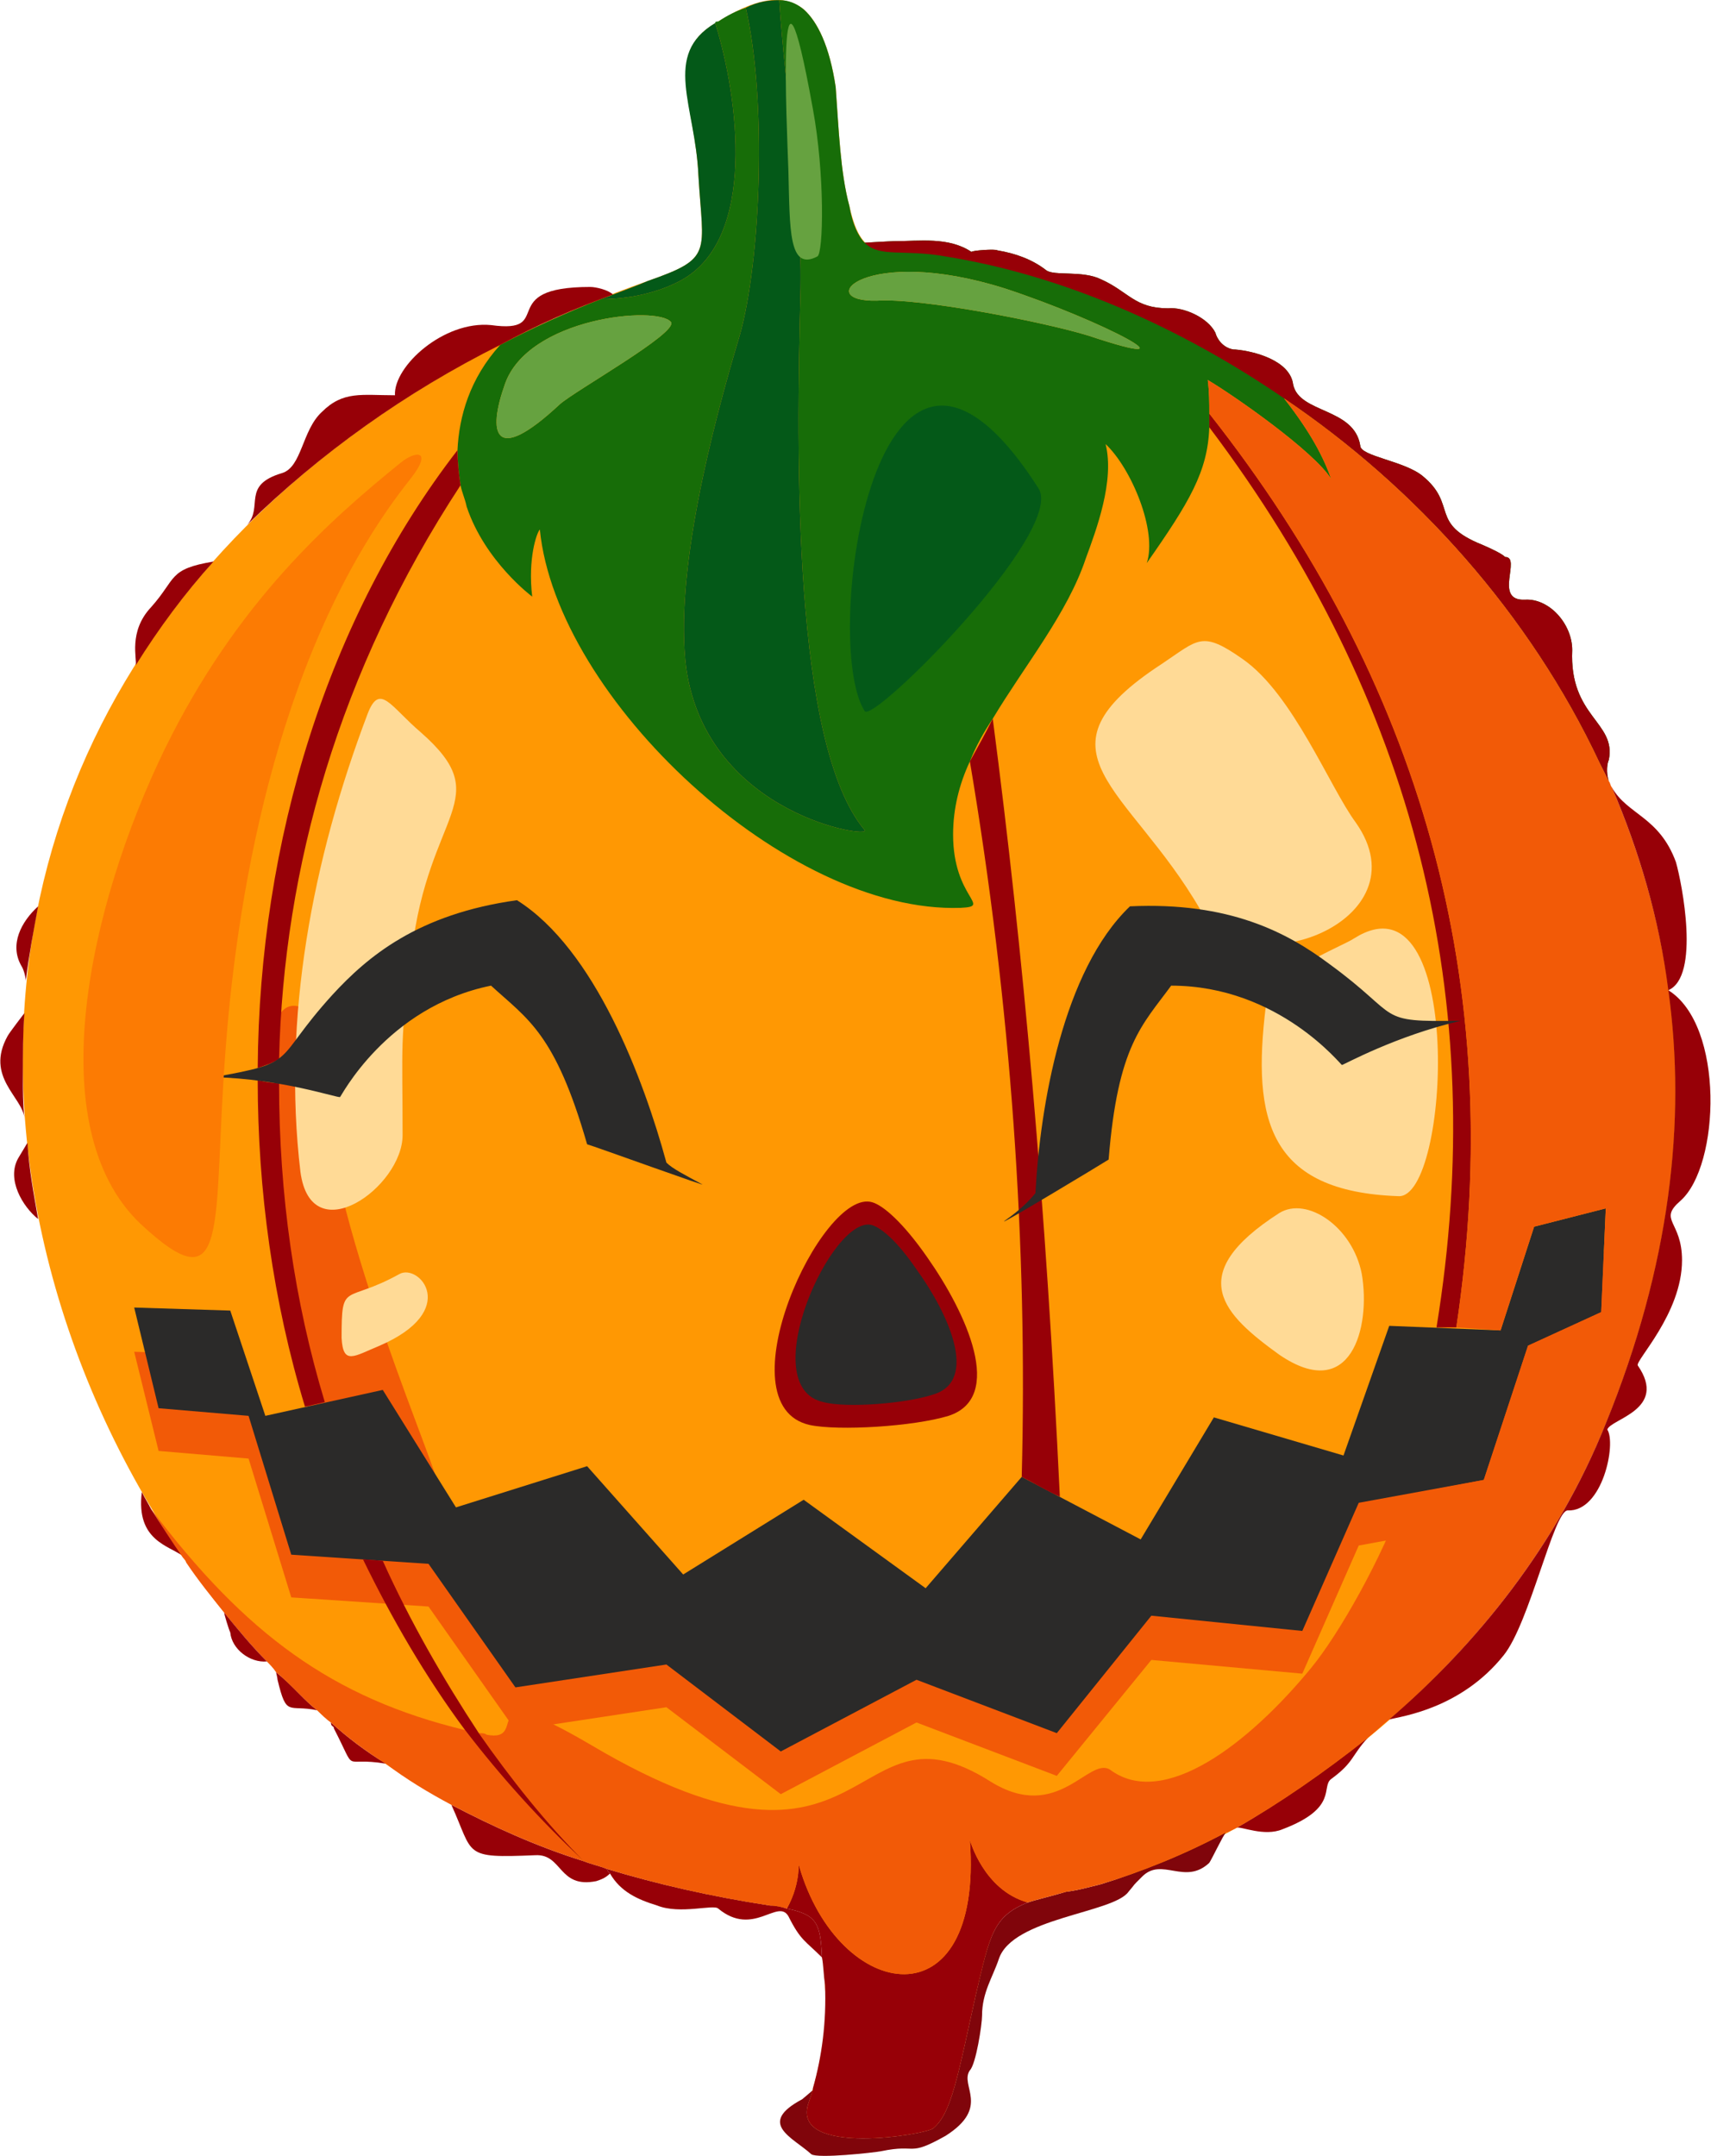 <svg xmlns="http://www.w3.org/2000/svg" width="223.248" height="281.188" viewBox="0 0 1122 1413" shape-rendering="geometricPrecision" text-rendering="geometricPrecision" image-rendering="optimizeQuality" fill-rule="evenodd" clip-rule="evenodd"><defs><style>.fil7{fill:#2b2a29}.fil8{fill:#045918}.fil9{fill:#66a240}.fil3{fill:#970007}.fil1{fill:#f25a07}.fil5{fill:#ffda96}</style></defs><g id="Слой_x0020_1"><g id="_687256000"><path d="M458 115c-2-47-24-81 13-101 21-13 41-20 56-8 9 8 17 24 21 51 2 27 3 56 9 78 9 40 23 27 63 33 165 27 345 153 429 332 59 123 72 267 4 433-52 127-153 215-242 265-38 21-76 35-112 42-48 10-47 18-59 67-12 54-16 78-28 88-4 4-93 19-82-16 8-24 13-50 11-78-3-42 0-47-36-52-137-21-237-70-309-139C87 1006 18 854 15 705c-5-261 180-440 410-521 43-15 36-18 33-69z" fill="#ff9803"/><path class="fil1" d="M88 886l16 65 59 5 28 91 90 6 57 81 99-15 75 57 89-47 92 35 62-76 99 9 37-84 82-15 29-88 48-21 3-69-47 12-22 68-73-3-30 85-85-25-48 80-78-41-63 74-80-59-79 50-63-72-86 27-48-77-77 17-23-68z"/><path class="fil1" d="M197 660c6 2 13 15 15 52 7 99 76 252 77 267 1 22-70 84-86-49-3-22-56-287-6-270z"/><path d="M525 189c-3 112-5 299 42 355 6 6-103-9-117-106-8-62 17-158 35-218 14-49 18-155 4-215-6 2-12 5-18 9-1 0-2 0-2 1 15 48 28 142-23 169-15 8-34 12-52 12-23 9-45 19-66 30-20 22-27 47-28 69 0 8 1 16 2 23 1 5 3 9 4 14 12 36 43 59 43 59-3-25 3-42 5-44 11 111 162 252 276 248 21-1-5-6-5-48 0-17 4-33 11-48 4-10 9-19 15-28 21-35 49-69 61-105 7-19 19-51 13-75 17 16 34 57 27 78 28-40 40-60 41-89v-9c0-7 0-14-1-22 17 10 70 47 81 65-5-14-13-30-31-53 86 58 161 141 207 239l6 12c-2-6-1-12 0-14 5-25-26-28-24-72 0-17-15-34-31-33-21 1-2-28-13-28-2-2-8-5-15-8-35-14-16-26-39-45-12-10-41-13-41-20-4-25-40-21-44-40-2-16-26-22-38-23h-1c-7-1-11-7-12-11-5-10-21-17-31-16-22 0-26-11-44-19-12-6-31-2-36-6-9-7-20-11-32-13-1-1-16 0-17 1-15-10-34-7-51-7-2 0-19 1-19 1-4-4-8-12-10-24-6-22-7-51-9-78-4-27-12-43-21-51-5-4-10-6-16-6 4 61 15 126 14 189zm189 31c-29-9-111-25-139-23-43 1-8-37 84-8 64 21 130 56 55 31zm-347 45c-44 41-47 18-36-13 15-44 100-52 109-41 5 7-63 45-73 54z" fill="#176d08"/><path class="fil3" d="M162 344c48-47 104-87 166-118 24-13 49-24 74-33-3-3-11-5-15-5-63 0-22 31-65 25-31-3-64 27-63 46-22 0-34-3-48 11-13 12-13 36-26 40-27 8-12 22-23 34zm-22 24c-30 5-24 11-41 30-15 16-9 34-10 38 15-24 32-47 51-68zM14 633c2 3 3 9 3 10v-1c2-16 5-32 8-48-11 10-19 25-11 39zm1 72c0-14 0-28 1-41 0 0-10 13-11 15-15 27 10 40 11 54-1-9-1-19-1-28zm10 94c-3-17-6-33-7-50l-6 10c-8 14 3 32 13 40zm74 190c-2-4-4-7-6-11-4 32 18 35 27 42-7-10-14-20-21-31zm83 112c6 25 7 16 26 20-4-3-8-7-12-11-5-5-10-10-15-14 0 0 1 4 1 5zm37 32c16 31 4 18 34 23-13-8-25-17-36-27 0 3 2 2 2 4zm172 100c3-1 6-2 9-5-1-1-2-2-2-3-5-2-10-3-15-5-32-10-60-23-87-37 15 33 7 35 55 33 18-1 15 22 40 17z"/><path class="fil3" d="M539 1283c-1-22-3-28-23-32-3-1-7-2-11-2-39-6-74-14-107-24 0 1 1 2 2 3 7 12 18 17 31 21 15 6 37-1 40 2 23 19 39-7 46 5 8 16 11 16 22 27z"/><path d="M793 1221c2-3 9-18 11-20-28 15-56 26-82 34-8 2-15 4-23 5-10 3-19 5-25 7-23 9-25 22-34 60-12 54-16 78-28 88-4 4-93 19-82-16l3-9c-1 1-7 6-7 6-30 16-6 25 6 36 4 3 41-1 46-2 24-5 17 4 42-10 30-19 9-33 16-43 4-4 8-30 8-36 0-15 7-25 11-37 9-27 75-30 85-44 6-7 1-2 9-10 13-13 28 6 44-9z" fill="#80050b"/><path class="fil3" d="M897 1139c-29 23-58 43-86 59 3-1 18 6 30 1 37-14 25-28 32-33 15-11 13-15 24-27zm-55-878c86 58 161 141 207 239l6 12c-2-6-1-12 0-14 5-25-26-28-24-72 0-17-15-34-31-33-21 1-2-28-13-28-2-2-8-5-15-8-35-14-16-26-39-45-12-10-41-13-41-20-4-25-40-21-44-40-2-16-26-22-38-23h-1c-7-1-11-7-12-11-5-10-21-17-31-16-22 0-26-11-44-19-12-6-31-2-36-6-9-7-20-11-32-13-1-1-16 0-17 1-15-10-34-7-51-7-2 0-19 1-19 1 10 10 25 4 53 9 75 12 152 45 222 93z"/><path class="fil5" d="M241 468c-36 95-56 199-44 300 7 53 67 10 67-24 0-60-2-60 6-120 11-93 56-100 6-144-20-17-27-33-35-12z"/><path d="M567 159s17-1 19-1c17 0 36-3 51 7 1-1 16-2 17-1 12 2 23 6 32 13 5 4 24 0 36 6 18 8 22 19 44 19 10-1 26 6 31 16 2 4 6 11 13 11m-635 860c-11 1-23-8-24-19-1-2-4-12-4-13" fill="none"/><path class="fil7" d="M88 857l16 66 59 5 28 91 90 6 57 81 99-15 75 57 89-47 92 35 62-77 99 10 37-84 82-15 29-88 48-22 3-68-47 12-22 68-73-3-30 85-85-25-48 80-78-41-63 73-80-58-79 49-63-71-86 27-48-77-77 17-23-69z"/><path class="fil3" d="M636 499c27 160 38 317 34 469 8 4 16 9 25 13-9-190-24-357-44-510-5 10-10 19-15 28zm157-219c135 179 184 376 149 590h13c34-226-24-424-162-599v9zM572 788c7 2 20 13 36 36 26 37 51 92 14 104-23 7-72 10-91 6-58-13 8-156 41-146zm64 418c9 122-86 107-112 17-1-5 2 10-8 28 20 4 22 10 23 32 1 5 1 11 2 18 1 24-2 47-8 68v1l-3 9c-11 35 78 20 82 16 12-10 16-34 28-88 9-38 11-51 34-60-29-8-38-41-38-41z"/><path class="fil1" d="M524 1223c26 90 121 105 112-17 0 0 9 33 38 41 6-2 15-4 25-7 8-1 15-3 23-5 26-8 54-19 82-34h1l6-3c28-16 57-36 86-59 5-4 9-8 14-12 57-49 110-114 142-194 42-103 53-198 41-284-6-47-19-91-37-133-1-1-1-3-2-4l-6-12c-46-98-121-181-207-239 18 23 26 39 31 53-11-18-64-55-81-65 1 8 1 15 1 22 138 175 196 373 162 599l29 2 22-68 47-12-3 68-48 22-29 88-52 10c-15 42-43 91-61 113-41 50-97 93-132 67-14-9-34 35-78 8-94-60-76 86-262-24-80-47-39-1-69-7-1-1-3-1-5-1 21 30 44 59 69 84 5 2 10 3 15 5 33 10 68 18 107 24 4 0 8 1 11 2 10-18 7-33 8-28z"/><path class="fil1" d="M383 1220c-29-27-55-56-78-86-87-21-144-63-206-145 7 11 14 22 21 32 1 1 2 2 2 3 8 12 17 23 25 33 9 11 18 22 28 32 2 2 4 4 6 7 5 4 10 9 15 14 4 4 8 8 12 11 3 3 6 6 9 8 11 10 23 19 36 27 13 10 28 19 43 27 27 14 55 27 87 37z"/><path class="fil3" d="M1057 516c18 42 31 86 37 133 21-9 9-70 5-84-11-30-32-31-42-49zm37 133c12 86 1 181-41 284-32 80-85 145-142 194 8-2 47-7 75-42 17-21 33-95 42-95 23 1 32-44 26-53 2-7 40-13 20-42-2-3 29-34 29-69 0-26-16-26-1-39 26-23 29-115-8-138zm-943 421c1 11 13 20 24 19-10-10-19-21-28-32 0 1 3 11 4 13zm149-775c-85 110-130 256-131 405 6-2 11-4 14-6 3-125 39-254 119-376-1-7-2-15-2-23zm-87 624c-20-66-30-136-30-209-5 0-9-1-14-2 0 72 10 145 31 214l13-3zm101 217c-23-35-45-73-63-113l-13-1c19 39 41 77 67 112 23 30 49 59 78 86-25-25-48-54-69-84z"/><path class="fil8" d="M446 184c51-27 38-121 23-169-35 21-13 54-11 100 3 51 10 54-33 69-7 3-15 6-23 9-2 1-5 2-8 3 18 0 37-4 52-12z"/><path class="fil8" d="M489 5c14 60 10 166-4 215-18 60-43 156-35 218 14 97 123 112 117 106-47-56-45-243-42-355 1-63-10-128-14-189-7 0-14 1-22 5z"/><path class="fil9" d="M659 189c64 21 130 56 55 31-29-9-111-25-139-23-43 1-8-37 84-8zm-328 63c-11 31-8 54 36 13 10-9 78-47 73-54-9-11-94-3-109 41z"/><path class="fil5" d="M762 435c-89 58-22 80 25 161 30 52 148 8 102-57-17-23-41-84-74-107-27-19-29-13-53 3z"/><path class="fil5" d="M830 660c-9 74 2 121 87 124 34 2 44-215-29-169-9 6-56 23-58 45zm9 228c-36-26-64-52 0-93 18-11 48 9 54 40 6 35-7 85-54 53zm-615-11c0-38 2-22 38-42 13-7 40 24-13 47-17 7-24 13-25-5z"/><path class="fil7" d="M572 803c6 2 16 10 29 29 21 29 41 73 11 82-18 6-57 9-72 5-46-10 6-124 32-116zm87-3c10-7 16-13 20-18 3-57 18-146 62-188 65-3 103 17 131 38 48 35 29 38 86 37-43 10-77 29-78 29 0 1-41-52-112-52-19 26-35 39-41 114-3 2-76 46-68 40zm-199-24c-11-6-19-10-23-14-15-55-47-140-98-172-65 9-98 37-121 62-40 44-21 44-78 54 45 1 82 14 83 13 0 1 30-59 99-73 24 22 42 31 63 104 4 1 84 30 75 26z"/><path class="fil8" d="M567 466c-29-45 7-313 114-146 18 28-109 155-114 146z"/><path class="fil9" d="M517 112c1 38 0 66 19 56 4-2 5-54-3-97-24-133-17 11-16 41z"/><path d="M263 303c-47 38-108 92-155 188-50 103-82 248-16 311 60 56 47 0 56-115 8-107 36-266 121-373 15-19 4-19-6-11z" fill="#fc7b03"/></g></g></svg>